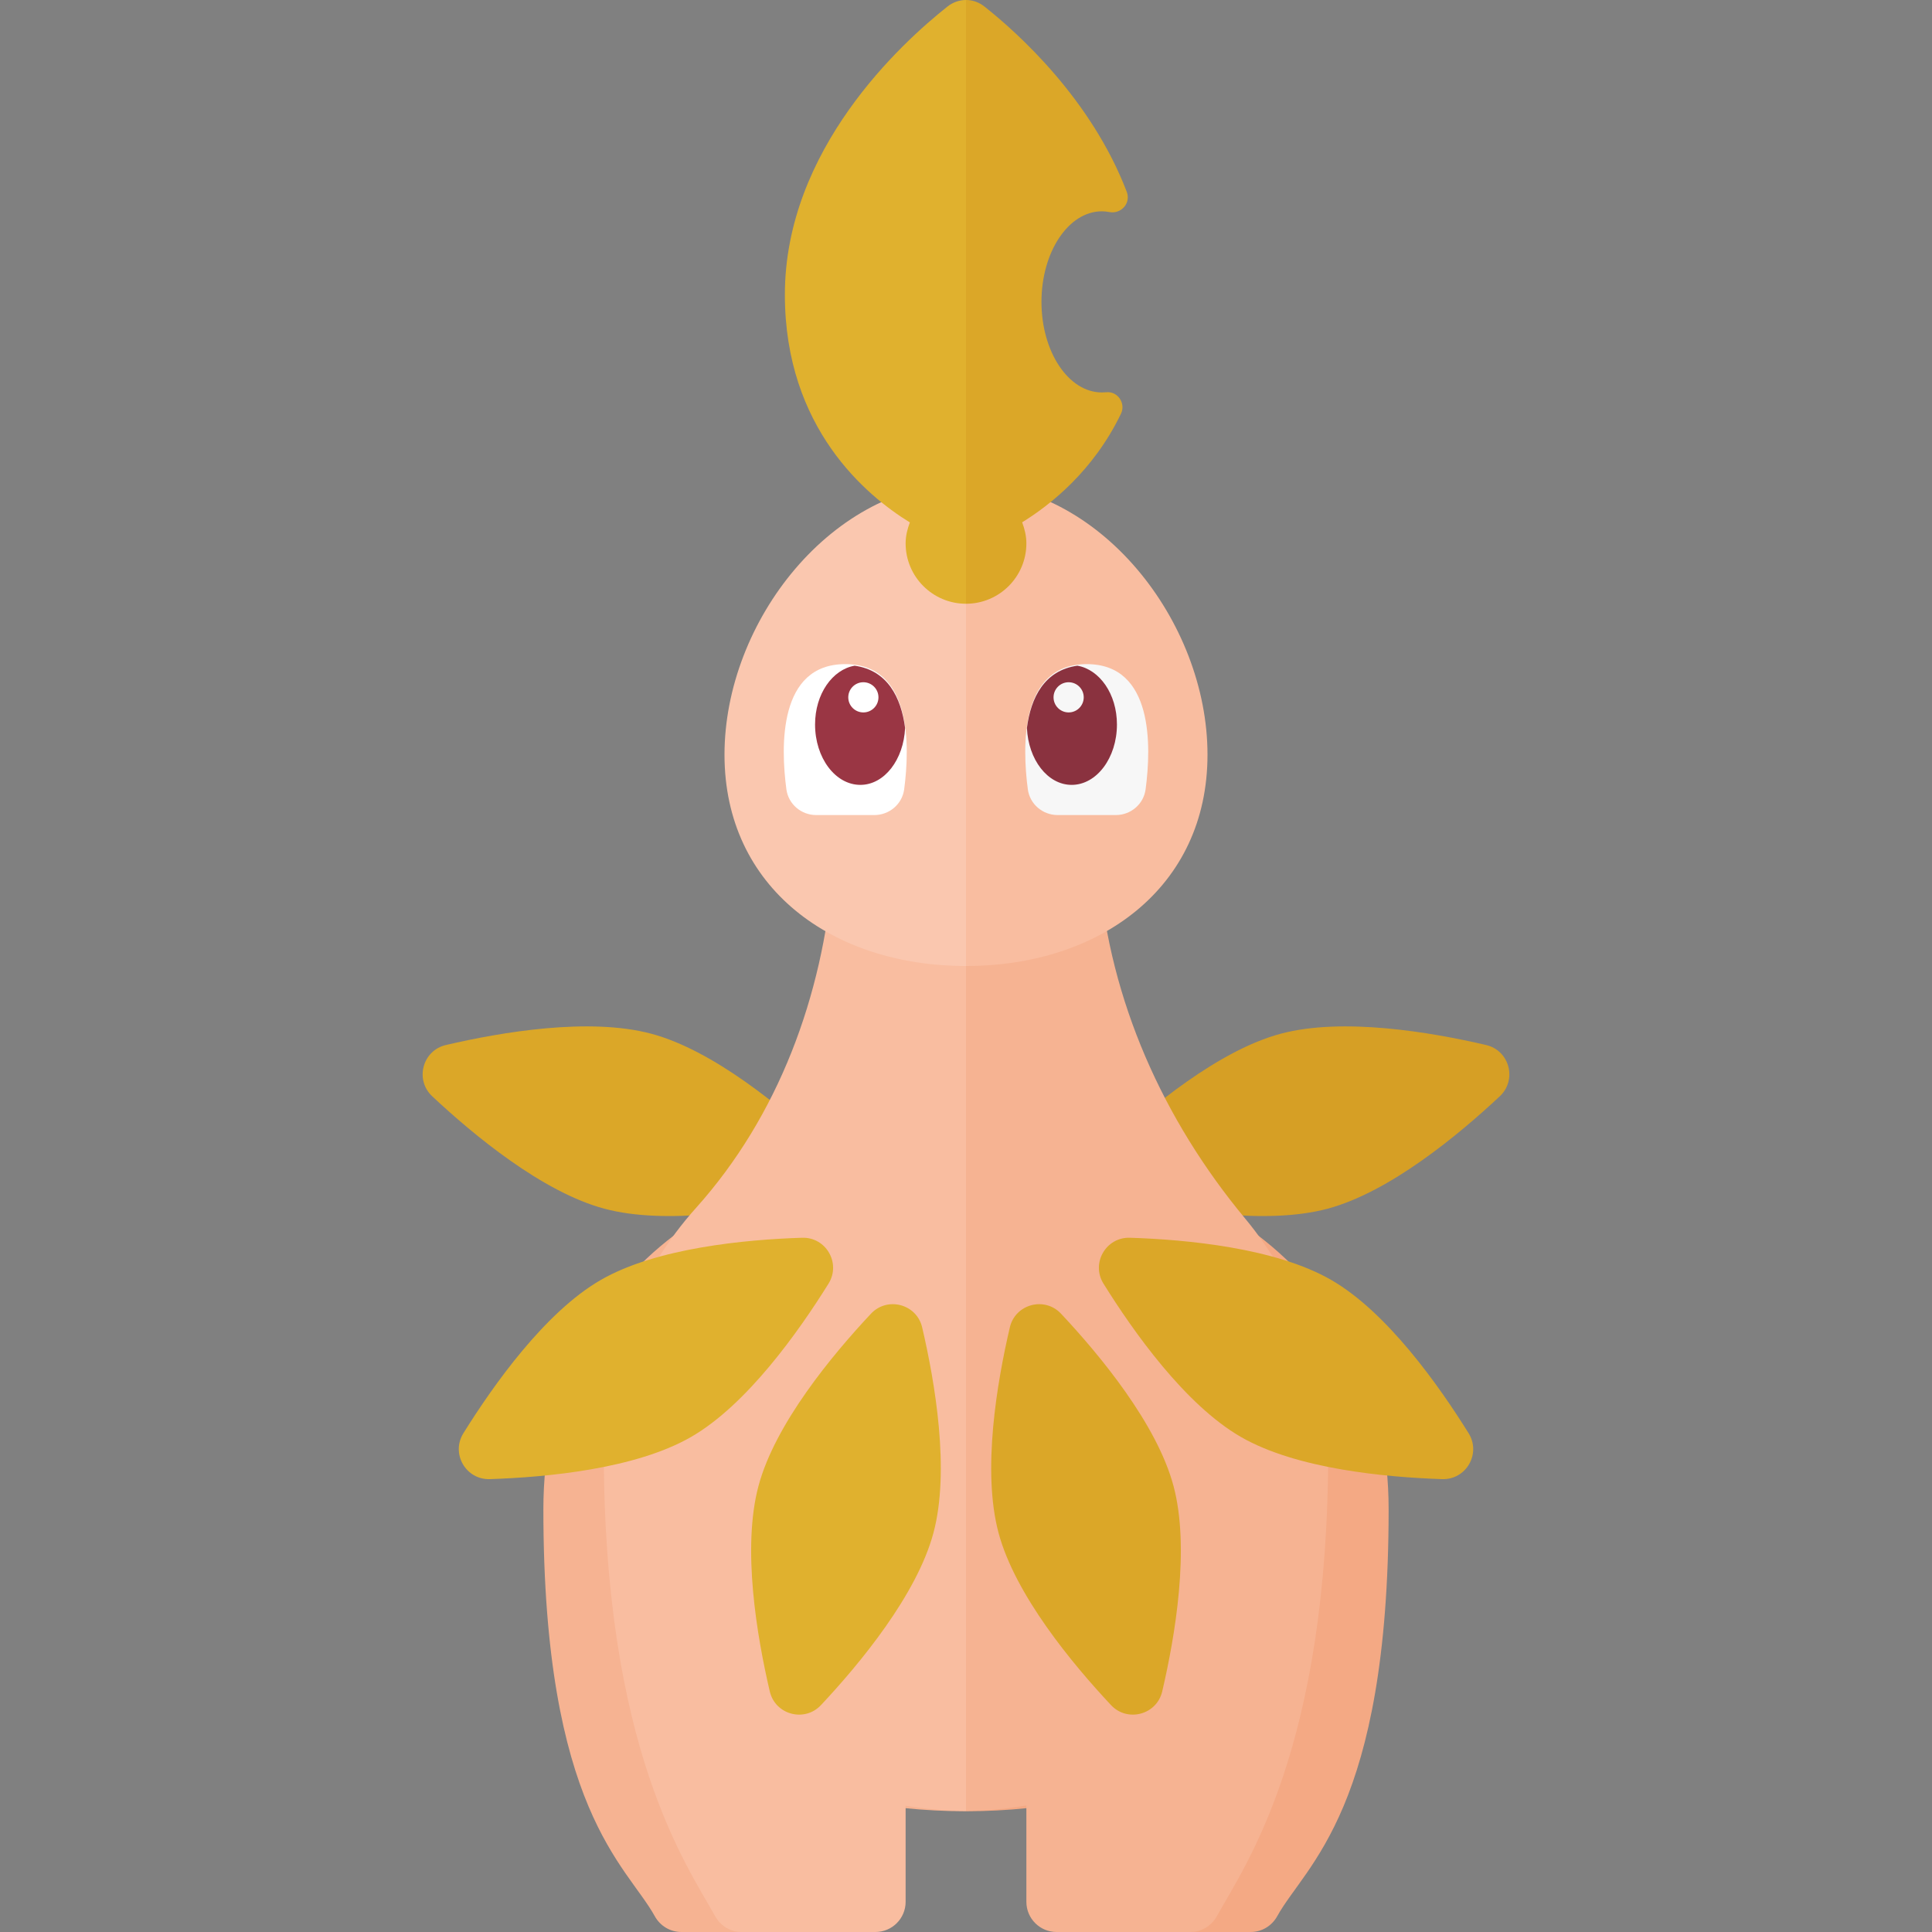 <?xml version="1.0" encoding="utf-8"?>
<!-- Generator: Adobe Illustrator 23.0.2, SVG Export Plug-In . SVG Version: 6.00 Build 0)  -->
<svg version="1.1" xmlns="http://www.w3.org/2000/svg" xmlns:xlink="http://www.w3.org/1999/xlink" x="0px" y="0px" width="32px"
	 height="32px" viewBox="0 0 32 32" enable-background="new 0 0 32 32" xml:space="preserve">
<rect x="0" y="0" width="32" height="32" fill="#808080" stroke="none"/>
<g id="labels">
	<g>
	</g>
</g>
<g id="icons">
	<g>
		<path fill="#D69F25" d="M21.212,17.122c1.028-0.275,2.488-0.027,3.403,0.187c0.387,0.09,0.517,0.576,0.227,0.848
			c-0.685,0.642-1.826,1.588-2.853,1.863c-1.028,0.275-2.488,0.027-3.403-0.187c-0.387-0.09-0.517-0.576-0.227-0.848
			C19.044,18.343,20.185,17.397,21.212,17.122z"/>
		<path fill="#DBA728" d="M10.788,17.122c-1.028-0.275-2.488-0.027-3.403,0.187c-0.387,0.09-0.517,0.576-0.227,0.848
			c0.685,0.642,1.826,1.588,2.853,1.863c1.028,0.275,2.488,0.027,3.403-0.187c0.387-0.09,0.517-0.576,0.227-0.848
			C12.956,18.343,11.815,17.397,10.788,17.122z"/>
		<path fill="#F6B392" d="M16,19c-3.866,0-7,2.134-7,6c0,4.976,1.376,5.889,1.845,6.738C10.934,31.899,11.101,32,11.285,32H13.5
			c0.276,0,0.5-0.224,0.5-0.5v-1.707C14.634,29.928,15.305,30,16,30V19z"/>
		<path fill="#F4A984" d="M18,29.793V31.5c0,0.276,0.224,0.5,0.5,0.5h2.215c0.184,0,0.351-0.101,0.44-0.262
			C21.624,30.889,23,29.976,23,25c0-3.866-3.134-6-7-6v11C16.695,30,17.366,29.928,18,29.793z"/>
		<path fill="#F9BDA0" d="M16,12h-2l-0.205,2.459c-0.17,2.038-0.901,4.025-2.266,5.547c-0.95,1.059-1.522,2.459-1.522,3.994H10
			c0,4.976,1.376,6.889,1.845,7.738C11.934,31.899,12.101,32,12.285,32H14.5c0.276,0,0.5-0.224,0.5-0.5v-1.591
			c0.338,0.053,0.672,0.085,1,0.085V12z"/>
		<path fill="#F6B392" d="M20.622,20.181c-1.356-1.634-2.241-3.606-2.418-5.722L18,12h-2v17.994c0.341,0,0.674-0.035,1-0.09V31.5
			c0,0.276,0.224,0.5,0.5,0.5h2.215c0.184,0,0.351-0.101,0.44-0.262C20.624,30.889,22,28.976,22,24
			C22,22.547,21.482,21.217,20.622,20.181z"/>
		<path fill="#DBA728" d="M19.437,24.612c0.275,1.028,0.027,2.488-0.187,3.403c-0.09,0.387-0.576,0.517-0.848,0.227
			c-0.642-0.685-1.588-1.826-1.863-2.853c-0.275-1.028-0.027-2.488,0.187-3.403c0.09-0.387,0.576-0.517,0.848-0.227
			C18.216,22.443,19.162,23.584,19.437,24.612z"/>
		<path fill="#DBA728" d="M22.051,21.201c0.921,0.532,1.778,1.741,2.274,2.538c0.21,0.338-0.041,0.773-0.439,0.76
			c-0.938-0.031-2.414-0.168-3.335-0.7s-1.778-1.741-2.274-2.538c-0.21-0.338,0.041-0.773,0.439-0.76
			C19.654,20.531,21.13,20.669,22.051,21.201z"/>
		<path fill="#E0B12E" d="M12.563,24.612c-0.275,1.028-0.027,2.488,0.187,3.403c0.09,0.387,0.576,0.517,0.848,0.227
			c0.642-0.685,1.588-1.826,1.863-2.853c0.275-1.028,0.027-2.488-0.187-3.403c-0.09-0.387-0.576-0.517-0.848-0.227
			C13.784,22.443,12.838,23.584,12.563,24.612z"/>
		<path fill="#E0B12E" d="M9.949,21.201c-0.921,0.532-1.778,1.741-2.274,2.538c-0.21,0.338,0.041,0.773,0.439,0.76
			c0.938-0.031,2.414-0.168,3.335-0.7c0.921-0.532,1.778-1.741,2.274-2.538c0.21-0.338-0.041-0.773-0.439-0.76
			C12.346,20.531,10.87,20.669,9.949,21.201z"/>
		<path fill="#FAC7AF" d="M16,8c-2.209,0-4,2.291-4,4.5c0,2.209,1.791,3.5,4,3.5V8z"/>
		<path fill="#F9BDA0" d="M20,12.5c0-2.209-1.791-4.5-4-4.5v8C18.209,16,20,14.709,20,12.5z"/>
		<path fill="#FFFFFF" d="M13.52,13.5h0.96c0.25,0,0.463-0.18,0.496-0.427C15.07,12.359,15.106,11,14,11s-1.07,1.359-0.975,2.073
			C13.058,13.32,13.271,13.5,13.52,13.5z"/>
		<path fill="#9A3644" d="M14.991,12.057c-0.066-0.505-0.289-0.954-0.836-1.031C13.788,11.09,13.5,11.493,13.5,12
			c0,0.552,0.336,1,0.75,1C14.649,13,14.968,12.581,14.991,12.057z"/>
		<circle fill="#FFFFFF" cx="14.3" cy="11.55" r="0.25"/>
		<path fill="#F7F7F7" d="M18.48,13.5h-0.96c-0.25,0-0.463-0.18-0.496-0.427C16.93,12.359,16.894,11,18,11s1.07,1.359,0.975,2.073
			C18.942,13.32,18.729,13.5,18.48,13.5z"/>
		<path fill="#8A323F" d="M17.009,12.057c0.066-0.505,0.289-0.954,0.836-1.031C18.212,11.09,18.5,11.493,18.5,12
			c0,0.552-0.336,1-0.75,1C17.351,13,17.032,12.581,17.009,12.057z"/>
		<circle fill="#F7F7F7" cx="17.7" cy="11.55" r="0.25"/>
		<path fill="#E0B12E" d="M15.695,0.107C14.931,0.711,13,2.474,13,4.881c0,2.211,1.356,3.333,2.07,3.772C15.029,8.762,15,8.877,15,9
			c0,0.552,0.448,1,1,1V0C15.893,0,15.785,0.036,15.695,0.107z"/>
		<path fill="#DBA728" d="M18.25,3.5c0.042,0,0.083,0.004,0.123,0.012c0.197,0.038,0.361-0.147,0.29-0.334
			c-0.582-1.524-1.789-2.621-2.358-3.07C16.215,0.036,16.107,0,16,0v10c0.552,0,1-0.448,1-1c0-0.124-0.029-0.24-0.07-0.349
			c0.458-0.282,1.177-0.844,1.637-1.799c0.083-0.172-0.055-0.376-0.246-0.355C18.297,6.499,18.274,6.5,18.25,6.5
			c-0.552,0-1-0.672-1-1.5S17.698,3.5,18.25,3.5z"/>
	</g>
</g>
</svg>
